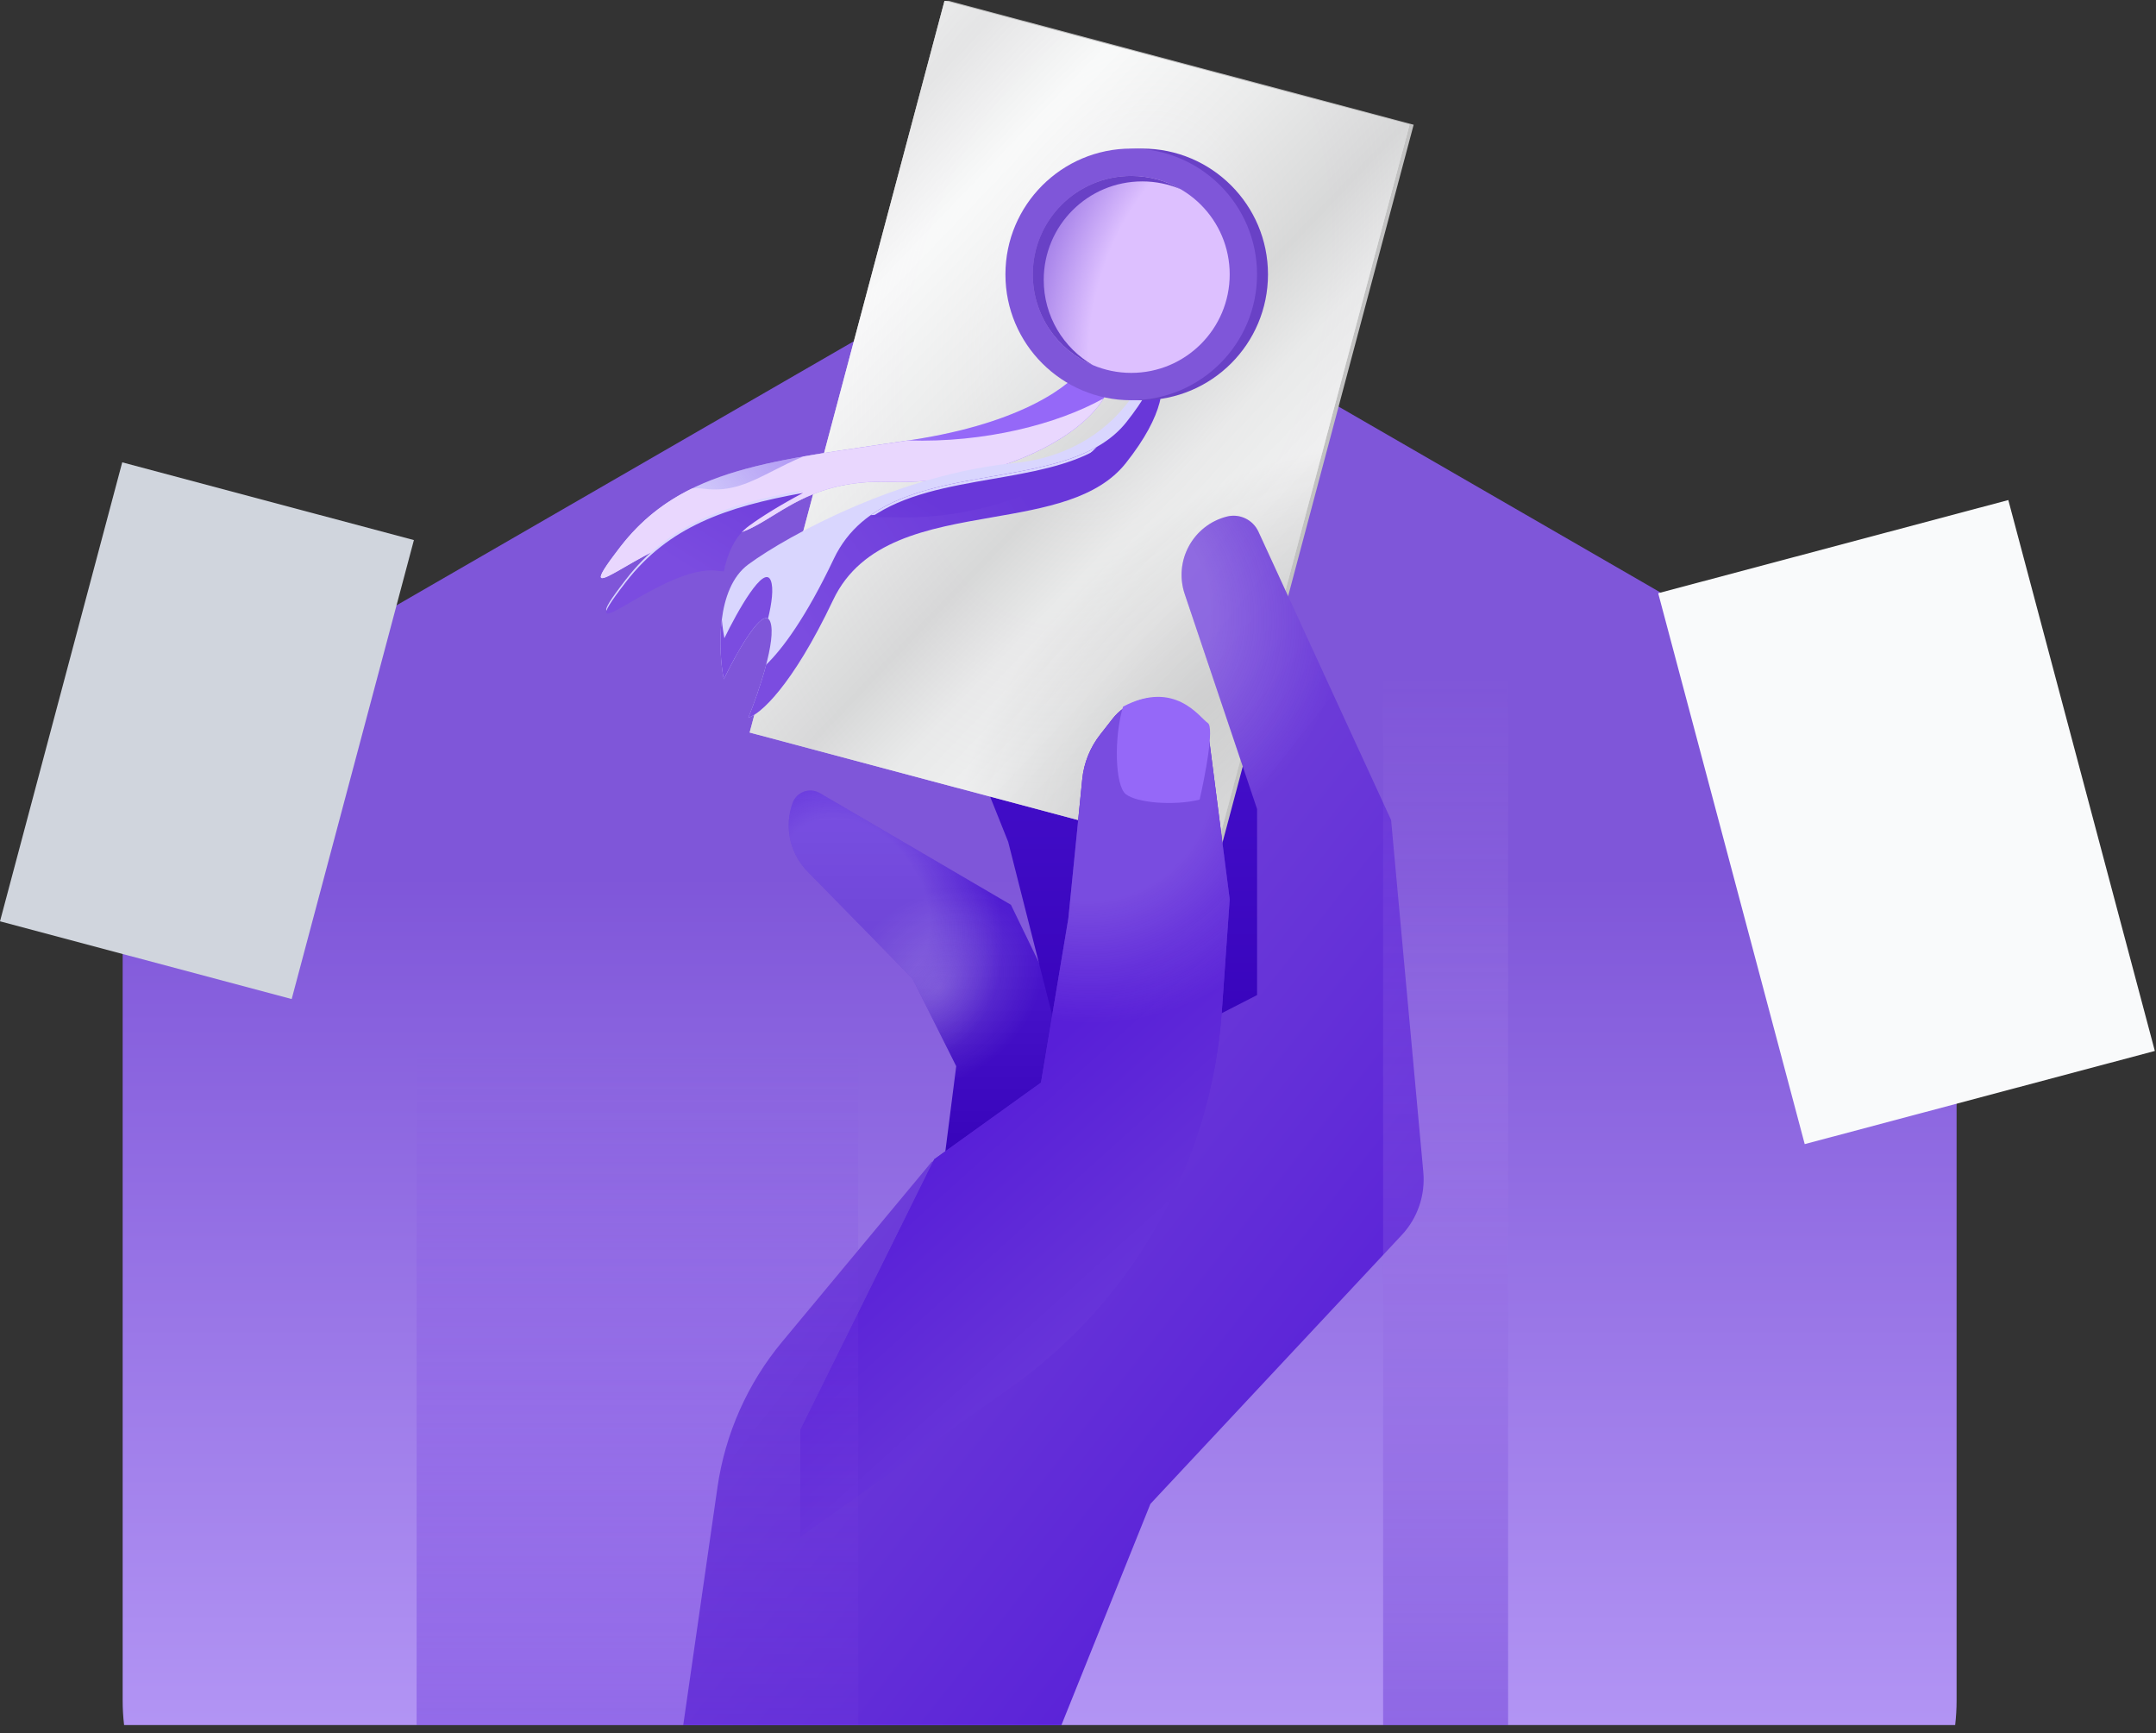<svg width="265" height="213" viewBox="0 0 265 213" fill="none" xmlns="http://www.w3.org/2000/svg">
<rect x="0" y="0" width="265" height="213" fill="#333333" stroke="none"/>
<path fill-rule="evenodd" clip-rule="evenodd" d="M140.784 36.253C132.74 31.609 122.828 31.609 114.784 36.253L28.077 86.314C20.032 90.958 15.077 99.541 15.077 108.83V208.951C15.077 209.97 15.136 210.98 15.253 211.978H240.315C240.431 210.98 240.491 209.97 240.491 208.951V108.83C240.491 99.541 235.535 90.958 227.491 86.314L140.784 36.253Z" fill="url(#paint0_linear_4626_150245)"/>
<path d="M117.532 131.015L115.515 146.814L135.011 133.368L124.255 111.182L100.764 97.454C99.518 96.726 97.917 97.304 97.424 98.66C96.36 101.588 97.07 104.867 99.25 107.092L112.153 120.258L117.532 131.015Z" fill="url(#paint1_linear_4626_150245)"/>
<path d="M117.532 131.015L115.515 146.814L135.011 133.368L124.255 111.182L100.764 97.454C99.518 96.726 97.917 97.304 97.424 98.66C96.36 101.588 97.07 104.867 99.25 107.092L112.153 120.258L117.532 131.015Z" fill="url(#paint2_radial_4626_150245)" fill-opacity="0.2"/>
<path d="M117.532 131.015L115.515 146.814L135.011 133.368L124.255 111.182L100.764 97.454C99.518 96.726 97.917 97.304 97.424 98.66C96.36 101.588 97.07 104.867 99.25 107.092L112.153 120.258L117.532 131.015Z" fill="url(#paint3_radial_4626_150245)" fill-opacity="0.2"/>
<path d="M123.921 103.451L129.636 125.972L138.039 141.099L165.267 120.594L149.132 74.542L113.165 76.559L123.921 103.451Z" fill="url(#paint4_linear_4626_150245)"/>
<path d="M116.601 0.102L173.757 15.327L149.807 105.239L92.651 90.014L116.189 0.104L116.601 0.102Z" fill="#C2C2C2"/>
<rect x="116.091" y="0.104" width="59.149" height="93.047" transform="rotate(14.916 116.091 0.104)" fill="#F9FAFB"/>
<rect x="116.091" y="0.104" width="59.149" height="93.047" transform="rotate(14.916 116.091 0.104)" fill="url(#paint5_radial_4626_150245)" fill-opacity="0.5"/>
<rect x="116.091" y="0.104" width="59.149" height="93.047" transform="rotate(14.916 116.091 0.104)" fill="url(#paint6_radial_4626_150245)" fill-opacity="0.5"/>
<rect x="116.091" y="0.104" width="59.149" height="93.047" transform="rotate(14.916 116.091 0.104)" fill="url(#paint7_linear_4626_150245)" fill-opacity="0.5"/>
<rect width="44.548" height="70.078" transform="matrix(-0.966 0.257 0.257 0.966 246.847 61.447)" fill="#F9FAFB"/>
<rect x="15.023" y="56.815" width="37.102" height="58.364" transform="rotate(14.916 15.023 56.815)" fill="#D0D5DD"/>
<path d="M141.401 184.799L130.458 211.991H83.978L88.185 182.764C89.133 176.182 91.885 169.99 96.137 164.877L114.509 142.78L154.511 122.275V99.417L145.619 73.003C144.248 68.932 146.622 64.553 150.782 63.479C152.357 63.073 153.997 63.852 154.677 65.33L170.982 100.762L174.943 144.028C175.203 146.87 174.237 149.687 172.288 151.77L141.401 184.799Z" fill="url(#paint8_linear_4626_150245)"/>
<path d="M141.4 184.799L130.307 212.363L84.327 211.449L88.235 182.906C89.149 176.234 91.916 169.952 96.221 164.774L114.508 142.78L154.51 122.275V99.417L145.618 73.003C144.247 68.932 146.621 64.553 150.781 63.479C152.356 63.073 153.996 63.852 154.676 65.33L170.981 100.762L174.942 144.028C175.202 146.87 174.236 149.687 172.287 151.77L141.4 184.799Z" fill="url(#paint9_radial_4626_150245)" fill-opacity="0.2"/>
<path d="M151.146 110.51L150.177 124.286C148.875 142.803 139.344 159.763 124.205 170.504L98.371 188.832V175.722L114.842 142.444L127.952 133.032L131.313 112.863L133.024 95.752C133.224 93.754 133.987 91.855 135.224 90.275L136.74 88.337C138.351 86.278 141.008 85.338 143.555 85.926C146.299 86.559 148.359 88.834 148.718 91.627L151.146 110.51Z" fill="url(#paint10_linear_4626_150245)"/>
<path d="M151.146 110.51L150.177 124.286C148.875 142.803 139.344 159.763 124.205 170.504L98.371 188.832V175.722L114.842 142.444L127.952 133.032L131.313 112.863L133.024 95.752C133.224 93.754 133.987 91.855 135.224 90.275L136.74 88.337C138.351 86.278 141.008 85.338 143.555 85.926C146.299 86.559 148.359 88.834 148.718 91.627L151.146 110.51Z" fill="url(#paint11_linear_4626_150245)"/>
<path d="M151.146 110.51L150.177 124.286C148.875 142.803 139.344 159.763 124.205 170.504L98.371 188.832V175.722L114.842 142.444L127.952 133.032L131.313 112.863L133.024 95.752C133.224 93.754 133.987 91.855 135.224 90.275L136.74 88.337C138.351 86.278 141.008 85.338 143.555 85.926C146.299 86.559 148.359 88.834 148.718 91.627L151.146 110.51Z" fill="url(#paint12_radial_4626_150245)" fill-opacity="0.2"/>
<path d="M138.372 97.587C137.027 96.511 136.917 90.528 138.038 86.83C144.425 83.469 147.449 88.175 148.458 88.847C149.265 89.385 148.122 95.346 147.449 98.259C144.312 99.044 139.717 98.663 138.372 97.587Z" fill="#9568F8"/>
<path d="M112.121 54.047C125.793 51.973 131.824 47.179 133.13 45.042C134.91 43.956 138.03 42.962 136.28 47.671C134.092 53.557 122.105 59.621 109.32 59.207C96.536 58.792 94.176 66.688 87.506 65.782C80.836 64.877 68.671 76.998 76.254 67.186C83.837 57.373 95.032 56.64 112.121 54.047Z" fill="#D9D6FE"/>
<path d="M112.121 54.047C125.793 51.973 131.824 47.179 133.13 45.042C134.91 43.956 138.03 42.962 136.28 47.671C134.092 53.557 122.105 59.621 109.32 59.207C96.536 58.792 94.176 66.688 87.506 65.782C80.836 64.877 68.671 76.998 76.254 67.186C83.837 57.373 95.032 56.64 112.121 54.047Z" fill="url(#paint13_linear_4626_150245)"/>
<path fill-rule="evenodd" clip-rule="evenodd" d="M85.081 60.017C81.685 61.673 78.77 63.929 76.254 67.186C72.339 72.252 73.687 71.472 76.826 69.656C79.767 67.955 84.279 65.345 87.506 65.783C90.424 66.179 92.517 64.891 95.019 63.35C98.236 61.37 102.129 58.974 109.32 59.207C121.177 59.591 132.348 54.404 135.652 48.953C129.956 52.131 121.018 54.426 111.612 54.125C110.185 54.34 108.799 54.542 107.453 54.739C104.344 55.194 101.45 55.617 98.753 56.089C97.373 56.654 96.162 57.272 95.026 57.851C92.215 59.285 89.864 60.485 86.552 60.062C86.082 60.002 85.59 59.989 85.081 60.017Z" fill="#E9D7FE"/>
<path d="M138.375 56.913C144.56 49.115 142.969 45.148 141.4 44.14C140.392 47.949 135.618 55.837 124.593 56.913C110.811 58.258 97.029 65.653 91.987 69.351C87.953 72.309 88.289 79.995 88.961 83.469C90.53 80.219 93.869 74.258 94.676 76.41C95.482 78.561 93.219 85.15 91.987 88.175C93.331 87.839 97.298 84.477 102.407 73.721C108.794 60.275 130.643 66.662 138.375 56.913Z" fill="#D9D6FE"/>
<path fill-rule="evenodd" clip-rule="evenodd" d="M142.355 45.246C141.74 47.039 140.538 49.236 138.449 51.871C134.953 56.279 128.57 57.388 122.036 58.523C114.119 59.898 105.98 61.312 102.481 68.678C99.044 75.915 96.124 79.804 94.171 81.677C93.549 84.056 92.627 86.599 91.986 88.175C93.33 87.839 97.297 84.477 102.406 73.721C105.905 66.355 114.044 64.941 121.961 63.565C128.495 62.43 134.878 61.321 138.374 56.913C143.197 50.832 143.291 47.081 142.355 45.246ZM94.401 76.02C94.872 74.069 95.1 72.301 94.75 71.367C93.943 69.216 90.604 75.177 89.035 78.426C88.91 77.781 88.797 76.991 88.721 76.112C88.365 78.871 88.62 81.71 88.96 83.469C90.389 80.51 93.286 75.302 94.401 76.02Z" fill="url(#paint14_linear_4626_150245)"/>
<path fill-rule="evenodd" clip-rule="evenodd" d="M98.712 60.248C89.197 61.969 82.188 64.404 76.921 71.219C73.007 76.284 74.355 75.504 77.494 73.689C80.435 71.988 84.948 69.378 88.174 69.816C88.451 69.853 88.721 69.876 88.984 69.884C89.435 67.633 90.358 65.553 92.055 64.309C93.567 63.2 95.864 61.759 98.712 60.248ZM107.02 63.298C111.088 60.424 116.611 59.465 122.03 58.523C126.705 57.711 131.303 56.912 134.821 54.909C130.351 59.591 120.436 63.578 109.988 63.24C108.93 63.206 107.944 63.228 107.02 63.298Z" fill="#D9D6FE"/>
<path fill-rule="evenodd" clip-rule="evenodd" d="M98.703 60.571C89.188 62.292 82.179 64.727 76.913 71.542C72.998 76.608 74.347 75.828 77.485 74.012C80.426 72.311 84.939 69.701 88.165 70.139C88.442 70.177 88.712 70.199 88.975 70.207C89.426 67.956 90.35 65.876 92.046 64.632C93.558 63.523 95.855 62.082 98.703 60.571ZM107.012 63.621C111.079 60.747 116.602 59.788 122.021 58.847C126.696 58.034 131.294 57.236 134.812 55.232C130.343 59.914 120.427 63.902 109.979 63.563C108.921 63.529 107.935 63.551 107.012 63.621Z" fill="url(#paint15_linear_4626_150245)"/>
<circle cx="140.389" cy="33.72" r="15.463" fill="#6941C6"/>
<circle cx="139.043" cy="33.72" r="15.463" fill="#7F56D9"/>
<circle cx="139.046" cy="33.719" r="12.101" fill="url(#paint16_radial_4626_150245)"/>
<path fill-rule="evenodd" clip-rule="evenodd" d="M134.316 44.862C130.711 42.766 128.287 38.862 128.287 34.392C128.287 27.709 133.705 22.291 140.388 22.291C142.066 22.291 143.664 22.632 145.117 23.25C143.332 22.212 141.258 21.618 139.045 21.618C132.362 21.618 126.944 27.036 126.944 33.719C126.944 38.725 129.983 43.02 134.316 44.862Z" fill="#6941C6"/>
<rect opacity="0.5" x="51.206" y="129.038" width="54.278" height="82.953" fill="url(#paint17_linear_4626_150245)"/>
<rect opacity="0.5" x="170.003" y="82.953" width="15.362" height="129.038" fill="url(#paint18_linear_4626_150245)"/>
<defs>
<linearGradient id="paint0_linear_4626_150245" x1="127.784" y1="24.707" x2="127.784" y2="284.915" gradientUnits="userSpaceOnUse">
<stop offset="0.318" stop-color="#7F56D9"/>
<stop offset="0.885" stop-color="#C7AEFF"/>
</linearGradient>
<linearGradient id="paint1_linear_4626_150245" x1="115.347" y1="96.056" x2="115.347" y2="146.814" gradientUnits="userSpaceOnUse">
<stop stop-color="#5925DC"/>
<stop offset="1" stop-color="#3400B7"/>
</linearGradient>
<radialGradient id="paint2_radial_4626_150245" cx="0" cy="0" r="1" gradientUnits="userSpaceOnUse" gradientTransform="translate(115.347 121.435) rotate(-39.66) scale(14.191 10.996)">
<stop stop-color="white"/>
<stop offset="1" stop-color="#F8F8F8" stop-opacity="0"/>
</radialGradient>
<radialGradient id="paint3_radial_4626_150245" cx="0" cy="0" r="1" gradientUnits="userSpaceOnUse" gradientTransform="translate(104.758 111.033) rotate(-123.69) scale(21.816 16.904)">
<stop offset="0.51" stop-color="white"/>
<stop offset="1" stop-color="#F8F8F8" stop-opacity="0"/>
</radialGradient>
<linearGradient id="paint4_linear_4626_150245" x1="139.216" y1="74.542" x2="139.216" y2="141.099" gradientUnits="userSpaceOnUse">
<stop stop-color="#4813CF"/>
<stop offset="1" stop-color="#3400B7"/>
</linearGradient>
<radialGradient id="paint5_radial_4626_150245" cx="0" cy="0" r="1" gradientUnits="userSpaceOnUse" gradientTransform="translate(146.511 31.658) rotate(91.407) scale(98.074 62.345)">
<stop stop-color="#F9FAFB"/>
<stop offset="1" stop-color="#C6C6C6" stop-opacity="0"/>
</radialGradient>
<radialGradient id="paint6_radial_4626_150245" cx="0" cy="0" r="1" gradientUnits="userSpaceOnUse" gradientTransform="translate(180.883 82.336) rotate(118.952) scale(60.148 44.104)">
<stop stop-color="#797979"/>
<stop offset="0.786" stop-opacity="0"/>
</radialGradient>
<linearGradient id="paint7_linear_4626_150245" x1="195.748" y1="59.854" x2="101.294" y2="7.647" gradientUnits="userSpaceOnUse">
<stop stop-color="white"/>
<stop offset="0.151" stop-color="#DFDFDF"/>
<stop offset="0.255" stop-color="#ECECEC"/>
<stop offset="0.349" stop-color="#DFDFDF"/>
<stop offset="0.438" stop-color="#BCBCBC"/>
<stop offset="0.589" stop-color="#E3E3E3"/>
<stop offset="0.74" stop-color="white"/>
<stop offset="0.865" stop-color="#D7D7D7"/>
<stop offset="1" stop-color="#F1F1F1"/>
</linearGradient>
<linearGradient id="paint8_linear_4626_150245" x1="54.675" y1="101.621" x2="162.972" y2="186.838" gradientUnits="userSpaceOnUse">
<stop offset="0.099" stop-color="#7F56D9"/>
<stop offset="1" stop-color="#581FD8"/>
</linearGradient>
<radialGradient id="paint9_radial_4626_150245" cx="0" cy="0" r="1" gradientUnits="userSpaceOnUse" gradientTransform="translate(132.324 73.385) rotate(-148.543) scale(33.495 29.066)">
<stop offset="0.51" stop-color="white"/>
<stop offset="1" stop-color="#F8F8F8" stop-opacity="0"/>
</radialGradient>
<linearGradient id="paint10_linear_4626_150245" x1="159.549" y1="179.607" x2="107.11" y2="121.454" gradientUnits="userSpaceOnUse">
<stop offset="0.135" stop-color="#7142D9"/>
<stop offset="0.745" stop-color="#581FD8"/>
</linearGradient>
<linearGradient id="paint11_linear_4626_150245" x1="159.549" y1="179.607" x2="107.11" y2="121.454" gradientUnits="userSpaceOnUse">
<stop offset="0.135" stop-color="#7142D9"/>
<stop offset="0.745" stop-color="#581FD8"/>
</linearGradient>
<radialGradient id="paint12_radial_4626_150245" cx="0" cy="0" r="1" gradientUnits="userSpaceOnUse" gradientTransform="translate(132.994 94.898) rotate(-146.646) scale(31.792 30.52)">
<stop offset="0.51" stop-color="white"/>
<stop offset="1" stop-color="#F8F8F8" stop-opacity="0"/>
</radialGradient>
<linearGradient id="paint13_linear_4626_150245" x1="106.73" y1="41.668" x2="83.214" y2="61.82" gradientUnits="userSpaceOnUse">
<stop stop-color="#9568F8"/>
<stop offset="1" stop-color="#7B4CE0" stop-opacity="0"/>
</linearGradient>
<linearGradient id="paint14_linear_4626_150245" x1="115.685" y1="45.246" x2="88.624" y2="63.637" gradientUnits="userSpaceOnUse">
<stop stop-color="#6937D9"/>
<stop offset="1" stop-color="#7B4CE0"/>
</linearGradient>
<linearGradient id="paint15_linear_4626_150245" x1="104.659" y1="55.232" x2="92.397" y2="74.947" gradientUnits="userSpaceOnUse">
<stop stop-color="#6937D9"/>
<stop offset="1" stop-color="#7B4CE0"/>
</linearGradient>
<radialGradient id="paint16_radial_4626_150245" cx="0" cy="0" r="1" gradientUnits="userSpaceOnUse" gradientTransform="translate(167.955 44.037) rotate(-162.759) scale(46.645)">
<stop offset="0.732" stop-color="#DDC0FF"/>
<stop offset="1" stop-color="#DDC0FF" stop-opacity="0"/>
</radialGradient>
<linearGradient id="paint17_linear_4626_150245" x1="78.346" y1="129.038" x2="78.346" y2="268.317" gradientUnits="userSpaceOnUse">
<stop stop-color="#7B3FE4" stop-opacity="0"/>
<stop offset="0.682" stop-color="#6733D9"/>
</linearGradient>
<linearGradient id="paint18_linear_4626_150245" x1="177.684" y1="82.953" x2="177.684" y2="299.61" gradientUnits="userSpaceOnUse">
<stop stop-color="#DEC1FF" stop-opacity="0"/>
<stop offset="0.682" stop-color="#5019CB"/>
</linearGradient>
</defs>
</svg>
